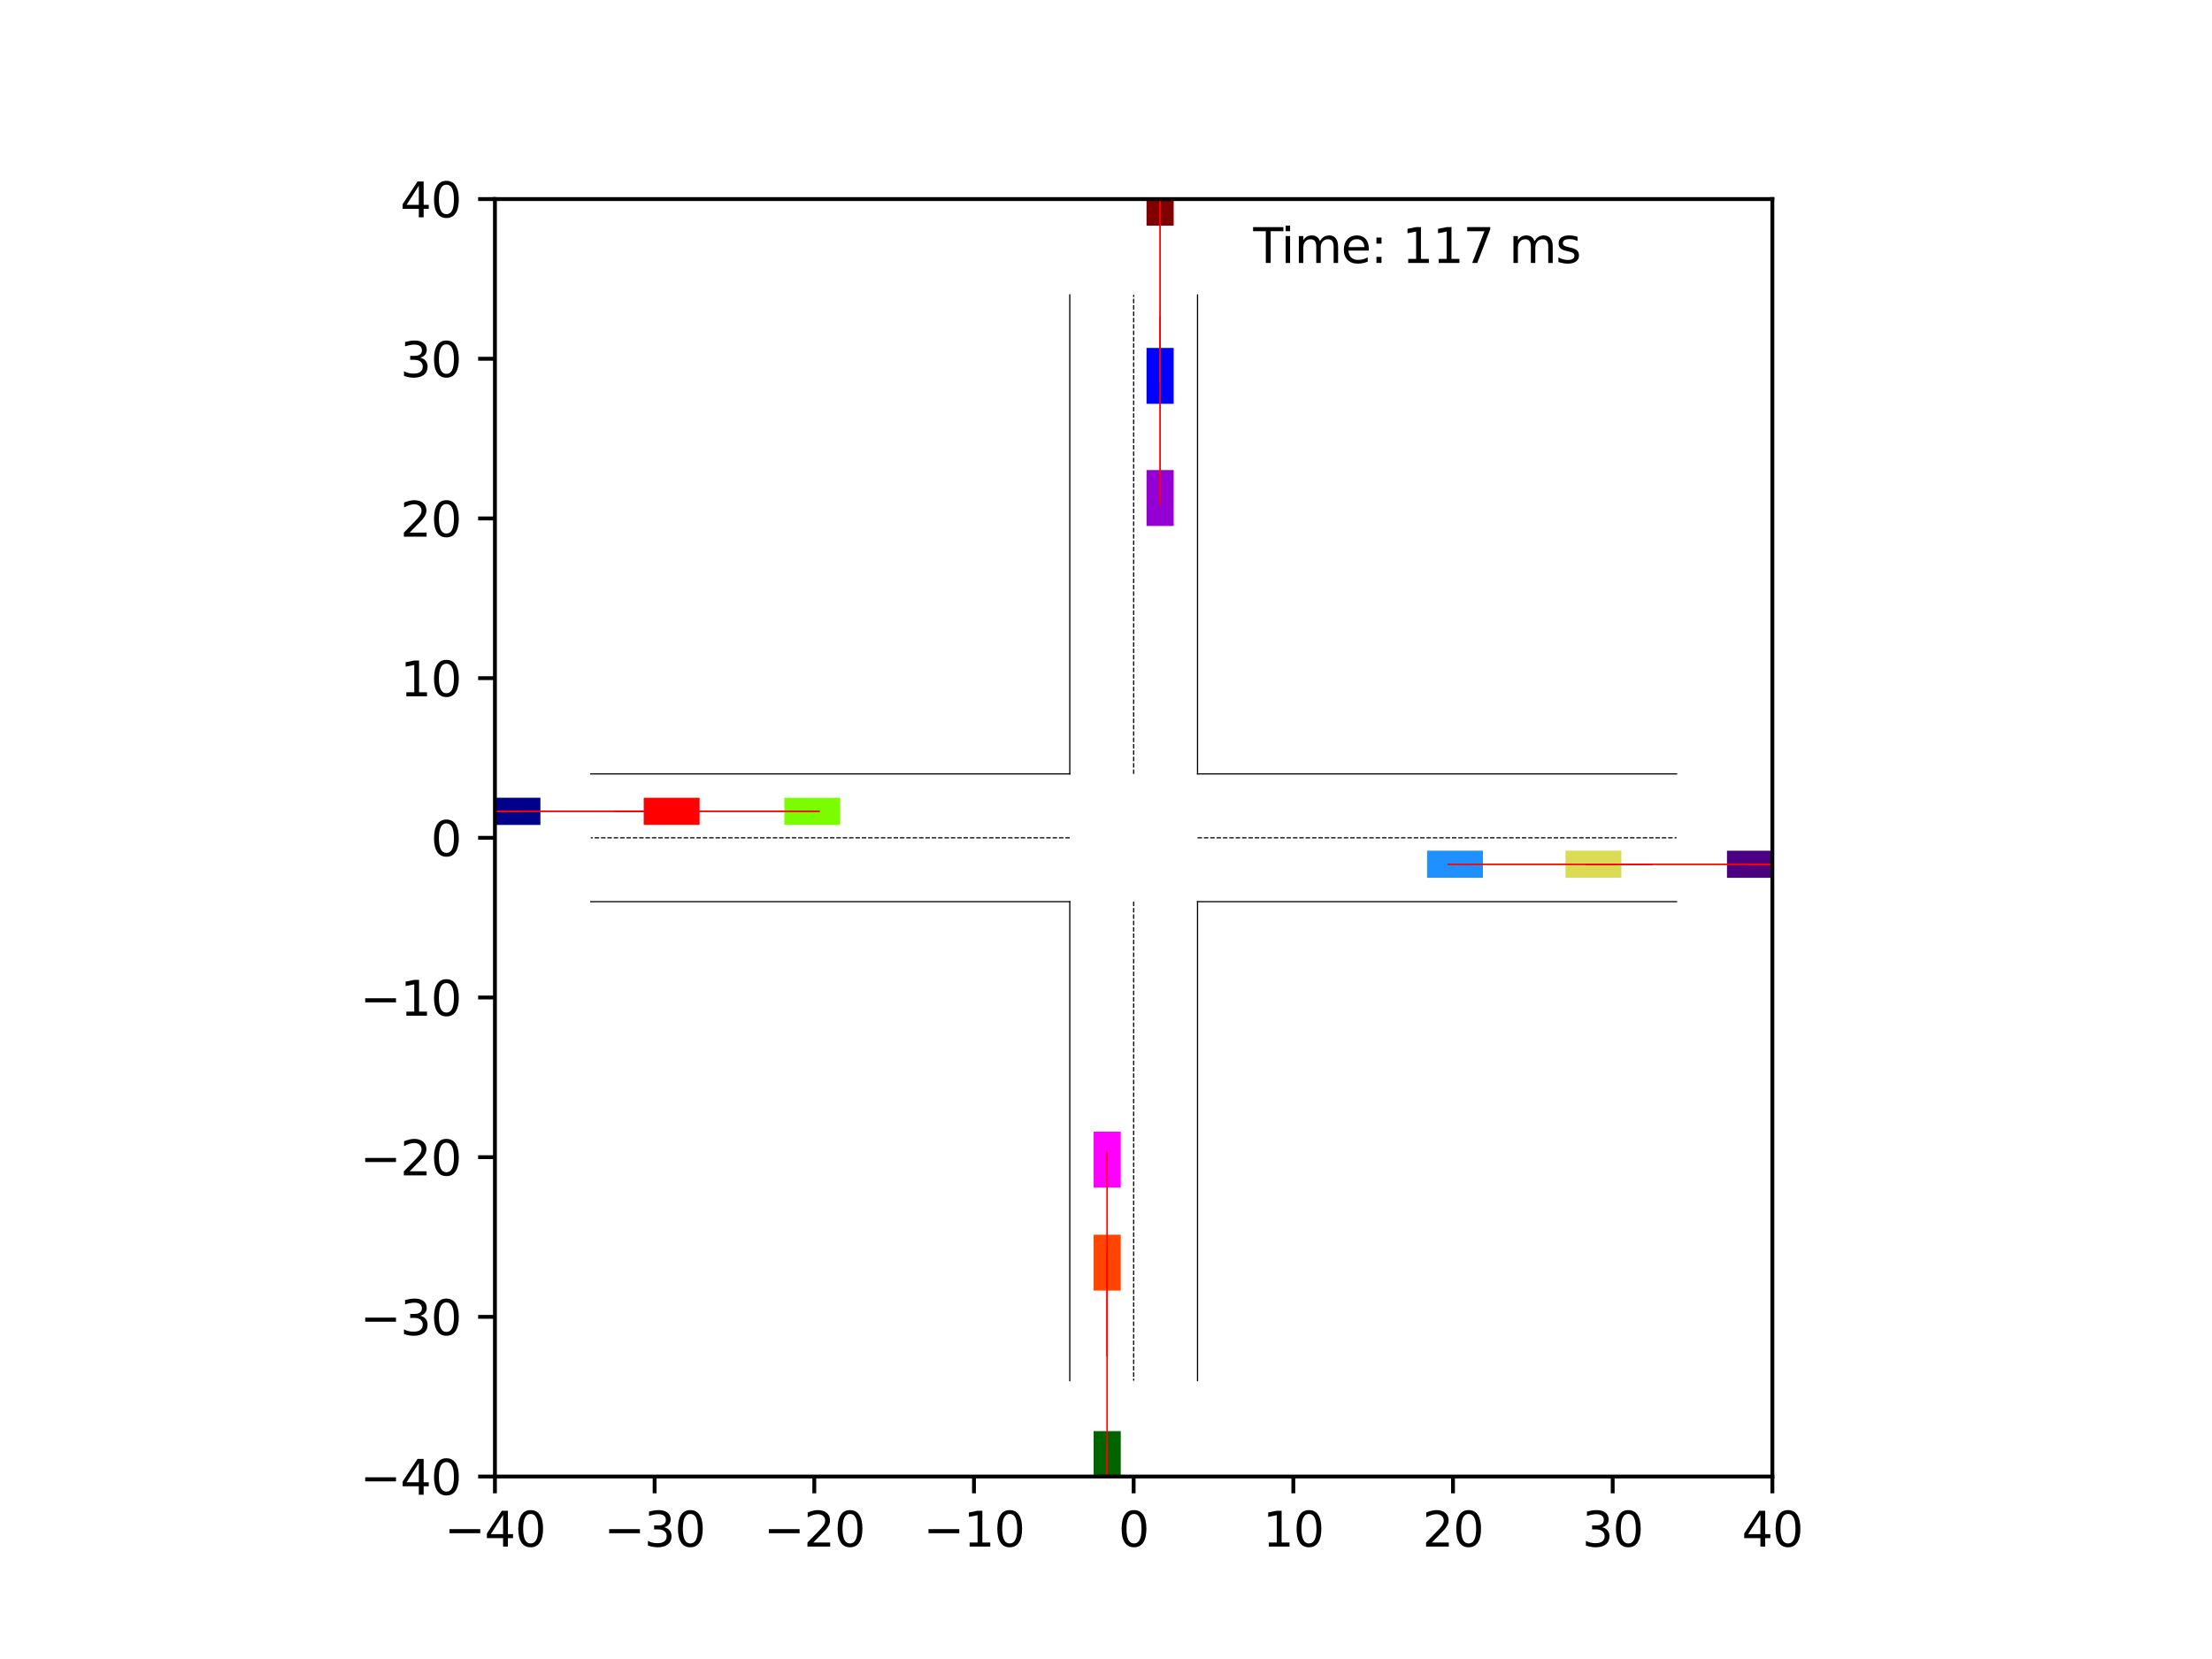 <?xml version="1.0" encoding="utf-8" standalone="no"?>
<!DOCTYPE svg PUBLIC "-//W3C//DTD SVG 1.1//EN"
  "http://www.w3.org/Graphics/SVG/1.1/DTD/svg11.dtd">
<svg xmlns:xlink="http://www.w3.org/1999/xlink" width="460.8pt" height="345.6pt" viewBox="0 0 460.8 345.6" xmlns="http://www.w3.org/2000/svg" version="1.1">
 <defs>
  <style type="text/css">*{stroke-linejoin: round; stroke-linecap: butt}</style>
 </defs>
 <g id="figure_1">
  <g id="patch_1">
   <path d="M 0 345.6 
L 460.8 345.6 
L 460.8 0 
L 0 0 
z
" style="fill: #ffffff"/>
  </g>
  <g id="axes_1">
   <g id="patch_2">
    <path d="M 103.104 307.584 
L 369.216 307.584 
L 369.216 41.472 
L 103.104 41.472 
z
" style="fill: #ffffff"/>
   </g>
   <g id="patch_3">
    <path d="M 112.576 166.189 
L 100.934 166.189 
L 100.934 171.844 
L 112.576 171.844 
z
" clip-path="url(#p85a573176a)" style="fill: #00008b"/>
   </g>
   <g id="patch_4">
    <path d="M 244.499 47.008 
L 244.499 35.365 
L 238.844 35.365 
L 238.844 47.008 
z
" clip-path="url(#p85a573176a)" style="fill: #800000"/>
   </g>
   <g id="patch_5">
    <path d="M 227.821 298.126 
L 227.821 309.769 
L 233.476 309.769 
L 233.476 298.126 
z
" clip-path="url(#p85a573176a)" style="fill: #006400"/>
   </g>
   <g id="patch_6">
    <path d="M 359.759 182.867 
L 371.401 182.867 
L 371.401 177.212 
L 359.759 177.212 
z
" clip-path="url(#p85a573176a)" style="fill: #4b0082"/>
   </g>
   <g id="patch_7">
    <path d="M 244.499 84.124 
L 244.499 72.481 
L 238.844 72.481 
L 238.844 84.124 
z
" clip-path="url(#p85a573176a)" style="fill: #0000ff"/>
   </g>
   <g id="patch_8">
    <path d="M 145.742 166.189 
L 134.1 166.189 
L 134.1 171.844 
L 145.742 171.844 
z
" clip-path="url(#p85a573176a)" style="fill: #ff0000"/>
   </g>
   <g id="patch_9">
    <path d="M 326.117 182.867 
L 337.759 182.867 
L 337.759 177.212 
L 326.117 177.212 
z
" clip-path="url(#p85a573176a)" style="fill: #dbdc56"/>
   </g>
   <g id="patch_10">
    <path d="M 244.499 109.567 
L 244.499 97.925 
L 238.844 97.925 
L 238.844 109.567 
z
" clip-path="url(#p85a573176a)" style="fill: #9400d3"/>
   </g>
   <g id="patch_11">
    <path d="M 297.284 182.867 
L 308.926 182.867 
L 308.926 177.212 
L 297.284 177.212 
z
" clip-path="url(#p85a573176a)" style="fill: #1e90ff"/>
   </g>
   <g id="patch_12">
    <path d="M 227.822 257.207 
L 227.821 268.849 
L 233.476 268.849 
L 233.477 257.207 
z
" clip-path="url(#p85a573176a)" style="fill: #ff4500"/>
   </g>
   <g id="patch_13">
    <path d="M 175.035 166.189 
L 163.392 166.189 
L 163.392 171.844 
L 175.035 171.844 
z
" clip-path="url(#p85a573176a)" style="fill: #7cfc00"/>
   </g>
   <g id="patch_14">
    <path d="M 227.82 235.749 
L 227.822 247.391 
L 233.477 247.39 
L 233.475 235.748 
z
" clip-path="url(#p85a573176a)" style="fill: #ff00ff"/>
   </g>
   <g id="matplotlib.axis_1">
    <g id="xtick_1">
     <g id="line2d_1">
      <defs>
       <path id="m44218bee0e" d="M 0 0 
L 0 3.5 
" style="stroke: #000000; stroke-width: 0.8"/>
      </defs>
      <g>
       <use xlink:href="#m44218bee0e" x="103.104" y="307.584" style="stroke: #000000; stroke-width: 0.8"/>
      </g>
     </g>
     <g id="text_1">
      <!-- −40 -->
      <g transform="translate(92.552 322.182) scale(0.1 -0.1)">
       <defs>
        <path id="DejaVuSans-2212" d="M 678 2272 
L 4684 2272 
L 4684 1741 
L 678 1741 
L 678 2272 
z
" transform="scale(0.016)"/>
        <path id="DejaVuSans-34" d="M 2419 4116 
L 825 1625 
L 2419 1625 
L 2419 4116 
z
M 2253 4666 
L 3047 4666 
L 3047 1625 
L 3713 1625 
L 3713 1100 
L 3047 1100 
L 3047 0 
L 2419 0 
L 2419 1100 
L 313 1100 
L 313 1709 
L 2253 4666 
z
" transform="scale(0.016)"/>
        <path id="DejaVuSans-30" d="M 2034 4250 
Q 1547 4250 1301 3770 
Q 1056 3291 1056 2328 
Q 1056 1369 1301 889 
Q 1547 409 2034 409 
Q 2525 409 2770 889 
Q 3016 1369 3016 2328 
Q 3016 3291 2770 3770 
Q 2525 4250 2034 4250 
z
M 2034 4750 
Q 2819 4750 3233 4129 
Q 3647 3509 3647 2328 
Q 3647 1150 3233 529 
Q 2819 -91 2034 -91 
Q 1250 -91 836 529 
Q 422 1150 422 2328 
Q 422 3509 836 4129 
Q 1250 4750 2034 4750 
z
" transform="scale(0.016)"/>
       </defs>
       <use xlink:href="#DejaVuSans-2212"/>
       <use xlink:href="#DejaVuSans-34" x="83.789"/>
       <use xlink:href="#DejaVuSans-30" x="147.412"/>
      </g>
     </g>
    </g>
    <g id="xtick_2">
     <g id="line2d_2">
      <g>
       <use xlink:href="#m44218bee0e" x="136.368" y="307.584" style="stroke: #000000; stroke-width: 0.8"/>
      </g>
     </g>
     <g id="text_2">
      <!-- −30 -->
      <g transform="translate(125.816 322.182) scale(0.1 -0.1)">
       <defs>
        <path id="DejaVuSans-33" d="M 2597 2516 
Q 3050 2419 3304 2112 
Q 3559 1806 3559 1356 
Q 3559 666 3084 287 
Q 2609 -91 1734 -91 
Q 1441 -91 1130 -33 
Q 819 25 488 141 
L 488 750 
Q 750 597 1062 519 
Q 1375 441 1716 441 
Q 2309 441 2620 675 
Q 2931 909 2931 1356 
Q 2931 1769 2642 2001 
Q 2353 2234 1838 2234 
L 1294 2234 
L 1294 2753 
L 1863 2753 
Q 2328 2753 2575 2939 
Q 2822 3125 2822 3475 
Q 2822 3834 2567 4026 
Q 2313 4219 1838 4219 
Q 1578 4219 1281 4162 
Q 984 4106 628 3988 
L 628 4550 
Q 988 4650 1302 4700 
Q 1616 4750 1894 4750 
Q 2613 4750 3031 4423 
Q 3450 4097 3450 3541 
Q 3450 3153 3228 2886 
Q 3006 2619 2597 2516 
z
" transform="scale(0.016)"/>
       </defs>
       <use xlink:href="#DejaVuSans-2212"/>
       <use xlink:href="#DejaVuSans-33" x="83.789"/>
       <use xlink:href="#DejaVuSans-30" x="147.412"/>
      </g>
     </g>
    </g>
    <g id="xtick_3">
     <g id="line2d_3">
      <g>
       <use xlink:href="#m44218bee0e" x="169.632" y="307.584" style="stroke: #000000; stroke-width: 0.8"/>
      </g>
     </g>
     <g id="text_3">
      <!-- −20 -->
      <g transform="translate(159.08 322.182) scale(0.1 -0.1)">
       <defs>
        <path id="DejaVuSans-32" d="M 1228 531 
L 3431 531 
L 3431 0 
L 469 0 
L 469 531 
Q 828 903 1448 1529 
Q 2069 2156 2228 2338 
Q 2531 2678 2651 2914 
Q 2772 3150 2772 3378 
Q 2772 3750 2511 3984 
Q 2250 4219 1831 4219 
Q 1534 4219 1204 4116 
Q 875 4013 500 3803 
L 500 4441 
Q 881 4594 1212 4672 
Q 1544 4750 1819 4750 
Q 2544 4750 2975 4387 
Q 3406 4025 3406 3419 
Q 3406 3131 3298 2873 
Q 3191 2616 2906 2266 
Q 2828 2175 2409 1742 
Q 1991 1309 1228 531 
z
" transform="scale(0.016)"/>
       </defs>
       <use xlink:href="#DejaVuSans-2212"/>
       <use xlink:href="#DejaVuSans-32" x="83.789"/>
       <use xlink:href="#DejaVuSans-30" x="147.412"/>
      </g>
     </g>
    </g>
    <g id="xtick_4">
     <g id="line2d_4">
      <g>
       <use xlink:href="#m44218bee0e" x="202.896" y="307.584" style="stroke: #000000; stroke-width: 0.8"/>
      </g>
     </g>
     <g id="text_4">
      <!-- −10 -->
      <g transform="translate(192.344 322.182) scale(0.1 -0.1)">
       <defs>
        <path id="DejaVuSans-31" d="M 794 531 
L 1825 531 
L 1825 4091 
L 703 3866 
L 703 4441 
L 1819 4666 
L 2450 4666 
L 2450 531 
L 3481 531 
L 3481 0 
L 794 0 
L 794 531 
z
" transform="scale(0.016)"/>
       </defs>
       <use xlink:href="#DejaVuSans-2212"/>
       <use xlink:href="#DejaVuSans-31" x="83.789"/>
       <use xlink:href="#DejaVuSans-30" x="147.412"/>
      </g>
     </g>
    </g>
    <g id="xtick_5">
     <g id="line2d_5">
      <g>
       <use xlink:href="#m44218bee0e" x="236.16" y="307.584" style="stroke: #000000; stroke-width: 0.8"/>
      </g>
     </g>
     <g id="text_5">
      <!-- 0 -->
      <g transform="translate(232.979 322.182) scale(0.1 -0.1)">
       <use xlink:href="#DejaVuSans-30"/>
      </g>
     </g>
    </g>
    <g id="xtick_6">
     <g id="line2d_6">
      <g>
       <use xlink:href="#m44218bee0e" x="269.424" y="307.584" style="stroke: #000000; stroke-width: 0.8"/>
      </g>
     </g>
     <g id="text_6">
      <!-- 10 -->
      <g transform="translate(263.062 322.182) scale(0.1 -0.1)">
       <use xlink:href="#DejaVuSans-31"/>
       <use xlink:href="#DejaVuSans-30" x="63.623"/>
      </g>
     </g>
    </g>
    <g id="xtick_7">
     <g id="line2d_7">
      <g>
       <use xlink:href="#m44218bee0e" x="302.688" y="307.584" style="stroke: #000000; stroke-width: 0.8"/>
      </g>
     </g>
     <g id="text_7">
      <!-- 20 -->
      <g transform="translate(296.325 322.182) scale(0.1 -0.1)">
       <use xlink:href="#DejaVuSans-32"/>
       <use xlink:href="#DejaVuSans-30" x="63.623"/>
      </g>
     </g>
    </g>
    <g id="xtick_8">
     <g id="line2d_8">
      <g>
       <use xlink:href="#m44218bee0e" x="335.952" y="307.584" style="stroke: #000000; stroke-width: 0.8"/>
      </g>
     </g>
     <g id="text_8">
      <!-- 30 -->
      <g transform="translate(329.589 322.182) scale(0.1 -0.1)">
       <use xlink:href="#DejaVuSans-33"/>
       <use xlink:href="#DejaVuSans-30" x="63.623"/>
      </g>
     </g>
    </g>
    <g id="xtick_9">
     <g id="line2d_9">
      <g>
       <use xlink:href="#m44218bee0e" x="369.216" y="307.584" style="stroke: #000000; stroke-width: 0.8"/>
      </g>
     </g>
     <g id="text_9">
      <!-- 40 -->
      <g transform="translate(362.853 322.182) scale(0.1 -0.1)">
       <use xlink:href="#DejaVuSans-34"/>
       <use xlink:href="#DejaVuSans-30" x="63.623"/>
      </g>
     </g>
    </g>
   </g>
   <g id="matplotlib.axis_2">
    <g id="ytick_1">
     <g id="line2d_10">
      <defs>
       <path id="me197bc40cf" d="M 0 0 
L -3.5 0 
" style="stroke: #000000; stroke-width: 0.8"/>
      </defs>
      <g>
       <use xlink:href="#me197bc40cf" x="103.104" y="307.584" style="stroke: #000000; stroke-width: 0.8"/>
      </g>
     </g>
     <g id="text_10">
      <!-- −40 -->
      <g transform="translate(74.999 311.383) scale(0.1 -0.1)">
       <use xlink:href="#DejaVuSans-2212"/>
       <use xlink:href="#DejaVuSans-34" x="83.789"/>
       <use xlink:href="#DejaVuSans-30" x="147.412"/>
      </g>
     </g>
    </g>
    <g id="ytick_2">
     <g id="line2d_11">
      <g>
       <use xlink:href="#me197bc40cf" x="103.104" y="274.32" style="stroke: #000000; stroke-width: 0.8"/>
      </g>
     </g>
     <g id="text_11">
      <!-- −30 -->
      <g transform="translate(74.999 278.119) scale(0.1 -0.1)">
       <use xlink:href="#DejaVuSans-2212"/>
       <use xlink:href="#DejaVuSans-33" x="83.789"/>
       <use xlink:href="#DejaVuSans-30" x="147.412"/>
      </g>
     </g>
    </g>
    <g id="ytick_3">
     <g id="line2d_12">
      <g>
       <use xlink:href="#me197bc40cf" x="103.104" y="241.056" style="stroke: #000000; stroke-width: 0.8"/>
      </g>
     </g>
     <g id="text_12">
      <!-- −20 -->
      <g transform="translate(74.999 244.855) scale(0.1 -0.1)">
       <use xlink:href="#DejaVuSans-2212"/>
       <use xlink:href="#DejaVuSans-32" x="83.789"/>
       <use xlink:href="#DejaVuSans-30" x="147.412"/>
      </g>
     </g>
    </g>
    <g id="ytick_4">
     <g id="line2d_13">
      <g>
       <use xlink:href="#me197bc40cf" x="103.104" y="207.792" style="stroke: #000000; stroke-width: 0.8"/>
      </g>
     </g>
     <g id="text_13">
      <!-- −10 -->
      <g transform="translate(74.999 211.591) scale(0.1 -0.1)">
       <use xlink:href="#DejaVuSans-2212"/>
       <use xlink:href="#DejaVuSans-31" x="83.789"/>
       <use xlink:href="#DejaVuSans-30" x="147.412"/>
      </g>
     </g>
    </g>
    <g id="ytick_5">
     <g id="line2d_14">
      <g>
       <use xlink:href="#me197bc40cf" x="103.104" y="174.528" style="stroke: #000000; stroke-width: 0.8"/>
      </g>
     </g>
     <g id="text_14">
      <!-- 0 -->
      <g transform="translate(89.742 178.327) scale(0.1 -0.1)">
       <use xlink:href="#DejaVuSans-30"/>
      </g>
     </g>
    </g>
    <g id="ytick_6">
     <g id="line2d_15">
      <g>
       <use xlink:href="#me197bc40cf" x="103.104" y="141.264" style="stroke: #000000; stroke-width: 0.8"/>
      </g>
     </g>
     <g id="text_15">
      <!-- 10 -->
      <g transform="translate(83.379 145.063) scale(0.1 -0.1)">
       <use xlink:href="#DejaVuSans-31"/>
       <use xlink:href="#DejaVuSans-30" x="63.623"/>
      </g>
     </g>
    </g>
    <g id="ytick_7">
     <g id="line2d_16">
      <g>
       <use xlink:href="#me197bc40cf" x="103.104" y="108" style="stroke: #000000; stroke-width: 0.8"/>
      </g>
     </g>
     <g id="text_16">
      <!-- 20 -->
      <g transform="translate(83.379 111.799) scale(0.1 -0.1)">
       <use xlink:href="#DejaVuSans-32"/>
       <use xlink:href="#DejaVuSans-30" x="63.623"/>
      </g>
     </g>
    </g>
    <g id="ytick_8">
     <g id="line2d_17">
      <g>
       <use xlink:href="#me197bc40cf" x="103.104" y="74.736" style="stroke: #000000; stroke-width: 0.8"/>
      </g>
     </g>
     <g id="text_17">
      <!-- 30 -->
      <g transform="translate(83.379 78.535) scale(0.1 -0.1)">
       <use xlink:href="#DejaVuSans-33"/>
       <use xlink:href="#DejaVuSans-30" x="63.623"/>
      </g>
     </g>
    </g>
    <g id="ytick_9">
     <g id="line2d_18">
      <g>
       <use xlink:href="#me197bc40cf" x="103.104" y="41.472" style="stroke: #000000; stroke-width: 0.8"/>
      </g>
     </g>
     <g id="text_18">
      <!-- 40 -->
      <g transform="translate(83.379 45.271) scale(0.1 -0.1)">
       <use xlink:href="#DejaVuSans-34"/>
       <use xlink:href="#DejaVuSans-30" x="63.623"/>
      </g>
     </g>
    </g>
   </g>
   <g id="line2d_19">
    <path d="M 249.466 287.626 
L 249.466 187.834 
" clip-path="url(#p85a573176a)" style="fill: none; stroke: #000000; stroke-width: 0.25; stroke-linecap: square"/>
   </g>
   <g id="line2d_20">
    <path d="M 249.466 187.834 
L 349.258 187.834 
" clip-path="url(#p85a573176a)" style="fill: none; stroke: #000000; stroke-width: 0.25; stroke-linecap: square"/>
   </g>
   <g id="line2d_21">
    <path d="M 349.258 161.222 
L 249.466 161.222 
" clip-path="url(#p85a573176a)" style="fill: none; stroke: #000000; stroke-width: 0.25; stroke-linecap: square"/>
   </g>
   <g id="line2d_22">
    <path d="M 249.466 161.222 
L 249.466 61.43 
" clip-path="url(#p85a573176a)" style="fill: none; stroke: #000000; stroke-width: 0.25; stroke-linecap: square"/>
   </g>
   <g id="line2d_23">
    <path d="M 222.854 61.43 
L 222.854 161.222 
" clip-path="url(#p85a573176a)" style="fill: none; stroke: #000000; stroke-width: 0.25; stroke-linecap: square"/>
   </g>
   <g id="line2d_24">
    <path d="M 222.854 161.222 
L 123.062 161.222 
" clip-path="url(#p85a573176a)" style="fill: none; stroke: #000000; stroke-width: 0.25; stroke-linecap: square"/>
   </g>
   <g id="line2d_25">
    <path d="M 123.062 187.834 
L 222.854 187.834 
" clip-path="url(#p85a573176a)" style="fill: none; stroke: #000000; stroke-width: 0.25; stroke-linecap: square"/>
   </g>
   <g id="line2d_26">
    <path d="M 222.854 187.834 
L 222.854 287.626 
" clip-path="url(#p85a573176a)" style="fill: none; stroke: #000000; stroke-width: 0.25; stroke-linecap: square"/>
   </g>
   <g id="line2d_27">
    <path d="M 249.466 174.528 
L 349.258 174.528 
" clip-path="url(#p85a573176a)" style="fill: none; stroke-dasharray: 0.925,0.4; stroke-dashoffset: 0; stroke: #000000; stroke-width: 0.25"/>
   </g>
   <g id="line2d_28">
    <path d="M 236.16 161.222 
L 236.16 61.43 
" clip-path="url(#p85a573176a)" style="fill: none; stroke-dasharray: 0.925,0.4; stroke-dashoffset: 0; stroke: #000000; stroke-width: 0.25"/>
   </g>
   <g id="line2d_29">
    <path d="M 222.854 174.528 
L 123.062 174.528 
" clip-path="url(#p85a573176a)" style="fill: none; stroke-dasharray: 0.925,0.4; stroke-dashoffset: 0; stroke: #000000; stroke-width: 0.25"/>
   </g>
   <g id="line2d_30">
    <path d="M 236.16 187.834 
L 236.16 287.626 
" clip-path="url(#p85a573176a)" style="fill: none; stroke-dasharray: 0.925,0.4; stroke-dashoffset: 0; stroke: #000000; stroke-width: 0.25"/>
   </g>
   <g id="line2d_31">
    <path d="M 108.283 169.017 
L 106.755 169.017 
L 105.227 169.017 
L 103.7 169.017 
L 102.172 169.017 
L 100.645 169.017 
L 99.117 169.017 
L 97.59 169.017 
L 96.062 169.017 
L 94.534 169.017 
L 93.007 169.017 
L 91.479 169.017 
L 89.952 169.017 
L 88.424 169.017 
L 86.897 169.017 
L 85.369 169.017 
L 83.841 169.017 
L 82.314 169.017 
L 80.786 169.017 
L 79.259 169.017 
L 77.731 169.017 
L 76.204 169.017 
L 74.676 169.017 
L 73.148 169.017 
L 71.621 169.017 
L 70.093 169.017 
L 68.566 169.017 
L 67.038 169.017 
L 65.511 169.017 
L 63.983 169.017 
L 62.455 169.017 
" clip-path="url(#p85a573176a)" style="fill: none; stroke: #ff0000; stroke-opacity: 0.25; stroke-width: 0.25; stroke-linecap: square"/>
   </g>
   <g id="line2d_32">
    <path d="M 108.283 169.017 
L 106.755 169.017 
L 105.227 169.017 
L 103.7 169.017 
L 102.172 169.017 
L 100.645 169.017 
L 99.117 169.017 
L 97.59 169.017 
L 96.062 169.017 
L 94.534 169.017 
L 93.007 169.017 
L 91.479 169.017 
L 89.952 169.017 
L 88.424 169.017 
L 86.897 169.017 
L 85.369 169.017 
L 83.841 169.017 
L 82.314 169.017 
L 80.786 169.017 
L 79.259 169.017 
L 77.731 169.017 
L 76.204 169.017 
L 74.676 169.017 
L 73.148 169.017 
L 71.621 169.017 
L 70.093 169.017 
L 68.566 169.017 
L 67.038 169.017 
L 65.511 169.017 
L 63.983 169.017 
L 62.455 169.017 
" clip-path="url(#p85a573176a)" style="fill: none; stroke: #ff0000; stroke-opacity: 0.5; stroke-width: 0.25; stroke-linecap: square"/>
   </g>
   <g id="line2d_33">
    <path d="M 108.283 169.017 
L 106.755 169.017 
L 105.227 169.017 
L 103.7 169.017 
L 102.172 169.017 
L 100.645 169.017 
L 99.117 169.017 
L 97.59 169.017 
L 96.062 169.017 
L 94.534 169.017 
L 93.007 169.017 
L 91.479 169.017 
L 89.952 169.017 
L 88.424 169.017 
L 86.897 169.017 
L 85.369 169.017 
L 83.841 169.017 
L 82.314 169.017 
L 80.786 169.017 
L 79.259 169.017 
L 77.731 169.017 
L 76.204 169.017 
L 74.676 169.017 
L 73.148 169.017 
L 71.621 169.017 
L 70.093 169.017 
L 68.566 169.017 
L 67.038 169.017 
L 65.511 169.017 
L 63.983 169.017 
L 62.455 169.017 
" clip-path="url(#p85a573176a)" style="fill: none; stroke: #ff0000; stroke-opacity: 0.75; stroke-width: 0.25; stroke-linecap: square"/>
   </g>
   <g id="line2d_34">
    <path d="M 108.283 169.017 
L 106.755 169.017 
L 105.227 169.017 
L 103.7 169.017 
L 102.172 169.017 
L 100.645 169.017 
L 99.117 169.017 
L 97.59 169.017 
L 96.062 169.017 
L 94.534 169.017 
L 93.007 169.017 
L 91.479 169.017 
L 89.952 169.017 
L 88.424 169.017 
L 86.897 169.017 
L 85.369 169.017 
L 83.841 169.017 
L 82.314 169.017 
L 80.786 169.017 
L 79.259 169.017 
L 77.731 169.017 
L 76.204 169.017 
L 74.676 169.017 
L 73.148 169.017 
L 71.621 169.017 
L 70.093 169.017 
L 68.566 169.017 
L 67.038 169.017 
L 65.511 169.017 
L 63.983 169.017 
L 62.455 169.017 
" clip-path="url(#p85a573176a)" style="fill: none; stroke: #ff0000; stroke-width: 0.25; stroke-linecap: square"/>
   </g>
   <g id="line2d_35">
    <path d="M 241.671 42.599 
L 241.671 41.187 
L 241.671 39.775 
L 241.671 38.362 
L 241.671 36.95 
L 241.671 35.538 
L 241.671 34.126 
L 241.671 32.714 
L 241.671 31.302 
L 241.671 29.89 
L 241.671 28.478 
L 241.671 27.065 
L 241.671 25.653 
L 241.671 24.241 
L 241.671 22.829 
L 241.671 21.417 
L 241.671 20.004 
L 241.671 18.592 
L 241.671 17.18 
L 241.671 15.768 
L 241.671 14.356 
L 241.671 12.944 
L 241.671 11.531 
L 241.671 10.119 
L 241.671 8.707 
L 241.671 7.295 
L 241.671 5.883 
L 241.671 4.47 
L 241.671 3.058 
L 241.671 1.646 
L 241.671 0.234 
" clip-path="url(#p85a573176a)" style="fill: none; stroke: #ff0000; stroke-opacity: 0.25; stroke-width: 0.25; stroke-linecap: square"/>
   </g>
   <g id="line2d_36">
    <path d="M 241.671 42.599 
L 241.671 41.187 
L 241.671 39.775 
L 241.671 38.362 
L 241.671 36.95 
L 241.671 35.538 
L 241.671 34.126 
L 241.671 32.714 
L 241.671 31.302 
L 241.671 29.89 
L 241.671 28.478 
L 241.671 27.065 
L 241.671 25.653 
L 241.671 24.241 
L 241.671 22.829 
L 241.671 21.417 
L 241.671 20.004 
L 241.671 18.592 
L 241.671 17.18 
L 241.671 15.768 
L 241.671 14.356 
L 241.671 12.944 
L 241.671 11.531 
L 241.671 10.119 
L 241.671 8.707 
L 241.671 7.295 
L 241.671 5.883 
L 241.671 4.47 
L 241.671 3.058 
L 241.671 1.646 
L 241.671 0.234 
" clip-path="url(#p85a573176a)" style="fill: none; stroke: #ff0000; stroke-opacity: 0.5; stroke-width: 0.25; stroke-linecap: square"/>
   </g>
   <g id="line2d_37">
    <path d="M 241.671 42.599 
L 241.671 41.187 
L 241.671 39.775 
L 241.671 38.362 
L 241.671 36.95 
L 241.671 35.538 
L 241.671 34.126 
L 241.671 32.714 
L 241.671 31.302 
L 241.671 29.89 
L 241.671 28.478 
L 241.671 27.065 
L 241.671 25.653 
L 241.671 24.241 
L 241.671 22.829 
L 241.671 21.417 
L 241.671 20.004 
L 241.671 18.592 
L 241.671 17.18 
L 241.671 15.768 
L 241.671 14.356 
L 241.671 12.944 
L 241.671 11.531 
L 241.671 10.119 
L 241.671 8.707 
L 241.671 7.295 
L 241.671 5.883 
L 241.671 4.47 
L 241.671 3.058 
L 241.671 1.646 
L 241.671 0.234 
" clip-path="url(#p85a573176a)" style="fill: none; stroke: #ff0000; stroke-opacity: 0.75; stroke-width: 0.25; stroke-linecap: square"/>
   </g>
   <g id="line2d_38">
    <path d="M 241.671 42.599 
L 241.671 41.187 
L 241.671 39.775 
L 241.671 38.362 
L 241.671 36.95 
L 241.671 35.538 
L 241.671 34.126 
L 241.671 32.714 
L 241.671 31.302 
L 241.671 29.89 
L 241.671 28.478 
L 241.671 27.065 
L 241.671 25.653 
L 241.671 24.241 
L 241.671 22.829 
L 241.671 21.417 
L 241.671 20.004 
L 241.671 18.592 
L 241.671 17.18 
L 241.671 15.768 
L 241.671 14.356 
L 241.671 12.944 
L 241.671 11.531 
L 241.671 10.119 
L 241.671 8.707 
L 241.671 7.295 
L 241.671 5.883 
L 241.671 4.47 
L 241.671 3.058 
L 241.671 1.646 
L 241.671 0.234 
" clip-path="url(#p85a573176a)" style="fill: none; stroke: #ff0000; stroke-width: 0.25; stroke-linecap: square"/>
   </g>
   <g id="line2d_39">
    <path d="M 230.649 302.44 
L 230.649 303.948 
L 230.649 305.456 
L 230.649 306.964 
L 230.649 308.471 
L 230.649 309.979 
L 230.649 311.487 
L 230.649 312.995 
L 230.649 314.503 
L 230.649 316.011 
L 230.649 317.519 
L 230.649 319.027 
L 230.649 320.535 
L 230.649 322.043 
L 230.649 323.551 
L 230.649 325.059 
L 230.649 326.567 
L 230.649 328.075 
L 230.649 329.583 
L 230.649 331.091 
L 230.649 332.599 
L 230.649 334.107 
L 230.649 335.614 
L 230.649 337.122 
L 230.649 338.63 
L 230.649 340.138 
L 230.649 341.646 
L 230.649 343.154 
L 230.649 344.662 
L 230.649 346.17 
L 230.649 346.6 
" clip-path="url(#p85a573176a)" style="fill: none; stroke: #ff0000; stroke-opacity: 0.25; stroke-width: 0.25; stroke-linecap: square"/>
   </g>
   <g id="line2d_40">
    <path d="M 230.649 302.44 
L 230.649 303.948 
L 230.649 305.456 
L 230.649 306.964 
L 230.649 308.471 
L 230.649 309.979 
L 230.649 311.487 
L 230.649 312.995 
L 230.649 314.503 
L 230.649 316.011 
L 230.649 317.519 
L 230.649 319.027 
L 230.649 320.535 
L 230.649 322.043 
L 230.649 323.551 
L 230.649 325.059 
L 230.649 326.567 
L 230.649 328.075 
L 230.649 329.583 
L 230.649 331.091 
L 230.649 332.599 
L 230.649 334.107 
L 230.649 335.614 
L 230.649 337.122 
L 230.649 338.63 
L 230.649 340.138 
L 230.649 341.646 
L 230.649 343.154 
L 230.649 344.662 
L 230.649 346.17 
L 230.649 346.6 
" clip-path="url(#p85a573176a)" style="fill: none; stroke: #ff0000; stroke-opacity: 0.5; stroke-width: 0.25; stroke-linecap: square"/>
   </g>
   <g id="line2d_41">
    <path d="M 230.649 302.44 
L 230.649 303.948 
L 230.649 305.456 
L 230.649 306.964 
L 230.649 308.471 
L 230.649 309.979 
L 230.649 311.487 
L 230.649 312.995 
L 230.649 314.503 
L 230.649 316.011 
L 230.649 317.519 
L 230.649 319.027 
L 230.649 320.535 
L 230.649 322.043 
L 230.649 323.551 
L 230.649 325.059 
L 230.649 326.567 
L 230.649 328.075 
L 230.649 329.583 
L 230.649 331.091 
L 230.649 332.599 
L 230.649 334.107 
L 230.649 335.614 
L 230.649 337.122 
L 230.649 338.63 
L 230.649 340.138 
L 230.649 341.646 
L 230.649 343.154 
L 230.649 344.662 
L 230.649 346.17 
L 230.649 346.6 
" clip-path="url(#p85a573176a)" style="fill: none; stroke: #ff0000; stroke-opacity: 0.75; stroke-width: 0.25; stroke-linecap: square"/>
   </g>
   <g id="line2d_42">
    <path d="M 230.649 302.44 
L 230.649 303.948 
L 230.649 305.456 
L 230.649 306.964 
L 230.649 308.471 
L 230.649 309.979 
L 230.649 311.487 
L 230.649 312.995 
L 230.649 314.503 
L 230.649 316.011 
L 230.649 317.519 
L 230.649 319.027 
L 230.649 320.535 
L 230.649 322.043 
L 230.649 323.551 
L 230.649 325.059 
L 230.649 326.567 
L 230.649 328.075 
L 230.649 329.583 
L 230.649 331.091 
L 230.649 332.599 
L 230.649 334.107 
L 230.649 335.614 
L 230.649 337.122 
L 230.649 338.63 
L 230.649 340.138 
L 230.649 341.646 
L 230.649 343.154 
L 230.649 344.662 
L 230.649 346.17 
L 230.649 346.6 
" clip-path="url(#p85a573176a)" style="fill: none; stroke: #ff0000; stroke-width: 0.25; stroke-linecap: square"/>
   </g>
   <g id="line2d_43">
    <path d="M 364.072 180.039 
L 365.58 180.039 
L 367.088 180.039 
L 368.596 180.039 
L 370.104 180.039 
L 371.612 180.039 
L 373.12 180.039 
L 374.627 180.039 
L 376.135 180.039 
L 377.643 180.039 
L 379.151 180.039 
L 380.659 180.039 
L 382.167 180.039 
L 383.675 180.039 
L 385.183 180.039 
L 386.691 180.039 
L 388.199 180.039 
L 389.707 180.039 
L 391.215 180.039 
L 392.723 180.039 
L 394.231 180.039 
L 395.739 180.039 
L 397.247 180.039 
L 398.754 180.039 
L 400.262 180.039 
L 401.77 180.039 
L 403.278 180.039 
L 404.786 180.039 
L 406.294 180.039 
L 407.802 180.039 
L 409.31 180.039 
" clip-path="url(#p85a573176a)" style="fill: none; stroke: #ff0000; stroke-opacity: 0.25; stroke-width: 0.25; stroke-linecap: square"/>
   </g>
   <g id="line2d_44">
    <path d="M 364.072 180.039 
L 365.58 180.039 
L 367.088 180.039 
L 368.596 180.039 
L 370.104 180.039 
L 371.612 180.039 
L 373.12 180.039 
L 374.627 180.039 
L 376.135 180.039 
L 377.643 180.039 
L 379.151 180.039 
L 380.659 180.039 
L 382.167 180.039 
L 383.675 180.039 
L 385.183 180.039 
L 386.691 180.039 
L 388.199 180.039 
L 389.707 180.039 
L 391.215 180.039 
L 392.723 180.039 
L 394.231 180.039 
L 395.739 180.039 
L 397.247 180.039 
L 398.754 180.039 
L 400.262 180.039 
L 401.77 180.039 
L 403.278 180.039 
L 404.786 180.039 
L 406.294 180.039 
L 407.802 180.039 
L 409.31 180.039 
" clip-path="url(#p85a573176a)" style="fill: none; stroke: #ff0000; stroke-opacity: 0.5; stroke-width: 0.25; stroke-linecap: square"/>
   </g>
   <g id="line2d_45">
    <path d="M 364.072 180.039 
L 365.58 180.039 
L 367.088 180.039 
L 368.596 180.039 
L 370.104 180.039 
L 371.612 180.039 
L 373.12 180.039 
L 374.627 180.039 
L 376.135 180.039 
L 377.643 180.039 
L 379.151 180.039 
L 380.659 180.039 
L 382.167 180.039 
L 383.675 180.039 
L 385.183 180.039 
L 386.691 180.039 
L 388.199 180.039 
L 389.707 180.039 
L 391.215 180.039 
L 392.723 180.039 
L 394.231 180.039 
L 395.739 180.039 
L 397.247 180.039 
L 398.754 180.039 
L 400.262 180.039 
L 401.77 180.039 
L 403.278 180.039 
L 404.786 180.039 
L 406.294 180.039 
L 407.802 180.039 
L 409.31 180.039 
" clip-path="url(#p85a573176a)" style="fill: none; stroke: #ff0000; stroke-opacity: 0.75; stroke-width: 0.25; stroke-linecap: square"/>
   </g>
   <g id="line2d_46">
    <path d="M 364.072 180.039 
L 365.58 180.039 
L 367.088 180.039 
L 368.596 180.039 
L 370.104 180.039 
L 371.612 180.039 
L 373.12 180.039 
L 374.627 180.039 
L 376.135 180.039 
L 377.643 180.039 
L 379.151 180.039 
L 380.659 180.039 
L 382.167 180.039 
L 383.675 180.039 
L 385.183 180.039 
L 386.691 180.039 
L 388.199 180.039 
L 389.707 180.039 
L 391.215 180.039 
L 392.723 180.039 
L 394.231 180.039 
L 395.739 180.039 
L 397.247 180.039 
L 398.754 180.039 
L 400.262 180.039 
L 401.77 180.039 
L 403.278 180.039 
L 404.786 180.039 
L 406.294 180.039 
L 407.802 180.039 
L 409.31 180.039 
" clip-path="url(#p85a573176a)" style="fill: none; stroke: #ff0000; stroke-width: 0.25; stroke-linecap: square"/>
   </g>
   <g id="line2d_47">
    <path d="M 241.671 79.814 
L 241.671 78.302 
L 241.671 76.791 
L 241.671 75.28 
L 241.671 73.77 
L 241.671 72.259 
L 241.671 70.749 
L 241.671 69.24 
L 241.671 67.73 
L 241.671 66.221 
L 241.671 64.712 
L 241.671 63.203 
L 241.671 61.694 
L 241.671 60.185 
L 241.671 58.677 
L 241.671 57.169 
L 241.671 55.661 
L 241.671 54.152 
L 241.671 52.644 
L 241.671 51.136 
L 241.671 49.629 
L 241.671 48.121 
L 241.671 46.613 
L 241.671 45.105 
L 241.671 43.598 
L 241.671 42.09 
L 241.671 40.582 
L 241.671 39.075 
L 241.671 37.567 
L 241.671 36.059 
L 241.671 34.552 
" clip-path="url(#p85a573176a)" style="fill: none; stroke: #ff0000; stroke-opacity: 0.25; stroke-width: 0.25; stroke-linecap: square"/>
   </g>
   <g id="line2d_48">
    <path d="M 241.671 79.814 
L 241.671 78.302 
L 241.671 76.791 
L 241.671 75.28 
L 241.671 73.77 
L 241.671 72.259 
L 241.671 70.749 
L 241.671 69.24 
L 241.671 67.73 
L 241.671 66.221 
L 241.671 64.712 
L 241.671 63.203 
L 241.671 61.694 
L 241.671 60.185 
L 241.671 58.677 
L 241.671 57.169 
L 241.671 55.661 
L 241.671 54.152 
L 241.671 52.644 
L 241.671 51.137 
L 241.671 49.629 
L 241.671 48.121 
L 241.671 46.613 
L 241.671 45.105 
L 241.671 43.598 
L 241.671 42.09 
L 241.671 40.582 
L 241.671 39.075 
L 241.671 37.567 
L 241.671 36.06 
L 241.671 34.552 
" clip-path="url(#p85a573176a)" style="fill: none; stroke: #ff0000; stroke-opacity: 0.5; stroke-width: 0.25; stroke-linecap: square"/>
   </g>
   <g id="line2d_49">
    <path d="M 241.671 79.814 
L 241.671 78.302 
L 241.671 76.791 
L 241.671 75.28 
L 241.671 73.77 
L 241.671 72.259 
L 241.671 70.749 
L 241.671 69.24 
L 241.671 67.73 
L 241.671 66.221 
L 241.671 64.712 
L 241.671 63.203 
L 241.671 61.694 
L 241.671 60.185 
L 241.671 58.677 
L 241.671 57.169 
L 241.671 55.661 
L 241.671 54.152 
L 241.671 52.644 
L 241.671 51.137 
L 241.671 49.629 
L 241.671 48.121 
L 241.671 46.613 
L 241.671 45.105 
L 241.671 43.598 
L 241.671 42.09 
L 241.671 40.582 
L 241.671 39.075 
L 241.671 37.567 
L 241.671 36.059 
L 241.671 34.552 
" clip-path="url(#p85a573176a)" style="fill: none; stroke: #ff0000; stroke-opacity: 0.75; stroke-width: 0.25; stroke-linecap: square"/>
   </g>
   <g id="line2d_50">
    <path d="M 241.671 79.814 
L 241.671 78.302 
L 241.671 76.791 
L 241.671 75.28 
L 241.671 73.77 
L 241.671 72.259 
L 241.671 70.749 
L 241.671 69.24 
L 241.671 67.73 
L 241.671 66.221 
L 241.671 64.712 
L 241.671 63.203 
L 241.671 61.694 
L 241.671 60.185 
L 241.671 58.677 
L 241.671 57.169 
L 241.671 55.661 
L 241.671 54.152 
L 241.671 52.644 
L 241.671 51.137 
L 241.671 49.629 
L 241.671 48.121 
L 241.671 46.613 
L 241.671 45.105 
L 241.671 43.598 
L 241.671 42.09 
L 241.671 40.582 
L 241.671 39.075 
L 241.671 37.567 
L 241.671 36.059 
L 241.671 34.552 
" clip-path="url(#p85a573176a)" style="fill: none; stroke: #ff0000; stroke-width: 0.25; stroke-linecap: square"/>
   </g>
   <g id="line2d_51">
    <path d="M 141.43 169.017 
L 139.921 169.017 
L 138.412 169.017 
L 136.903 169.017 
L 135.395 169.017 
L 133.886 169.017 
L 132.377 169.017 
L 130.869 169.017 
L 129.36 169.017 
L 127.852 169.017 
L 126.344 169.017 
L 124.836 169.017 
L 123.327 169.017 
L 121.819 169.017 
L 120.311 169.017 
L 118.803 169.017 
L 117.295 169.017 
L 115.787 169.017 
L 114.279 169.017 
L 112.771 169.017 
L 111.263 169.017 
L 109.755 169.017 
L 108.248 169.017 
L 106.74 169.017 
L 105.232 169.017 
L 103.724 169.017 
L 102.216 169.017 
L 100.708 169.017 
L 99.2 169.017 
L 97.693 169.017 
L 96.185 169.017 
" clip-path="url(#p85a573176a)" style="fill: none; stroke: #ff0000; stroke-opacity: 0.25; stroke-width: 0.25; stroke-linecap: square"/>
   </g>
   <g id="line2d_52">
    <path d="M 141.43 169.017 
L 139.921 169.017 
L 138.412 169.017 
L 136.903 169.017 
L 135.395 169.017 
L 133.886 169.017 
L 132.377 169.017 
L 130.869 169.017 
L 129.36 169.017 
L 127.852 169.017 
L 126.344 169.017 
L 124.836 169.017 
L 123.327 169.017 
L 121.819 169.017 
L 120.311 169.017 
L 118.803 169.017 
L 117.295 169.017 
L 115.787 169.017 
L 114.279 169.017 
L 112.771 169.017 
L 111.263 169.017 
L 109.755 169.017 
L 108.248 169.017 
L 106.74 169.017 
L 105.232 169.017 
L 103.724 169.017 
L 102.216 169.017 
L 100.708 169.017 
L 99.2 169.017 
L 97.693 169.017 
L 96.185 169.017 
" clip-path="url(#p85a573176a)" style="fill: none; stroke: #ff0000; stroke-opacity: 0.5; stroke-width: 0.25; stroke-linecap: square"/>
   </g>
   <g id="line2d_53">
    <path d="M 141.43 169.017 
L 139.921 169.017 
L 138.412 169.017 
L 136.903 169.017 
L 135.395 169.017 
L 133.886 169.017 
L 132.377 169.017 
L 130.869 169.017 
L 129.36 169.017 
L 127.852 169.017 
L 126.344 169.017 
L 124.836 169.017 
L 123.327 169.017 
L 121.819 169.017 
L 120.311 169.017 
L 118.803 169.017 
L 117.295 169.017 
L 115.787 169.017 
L 114.279 169.017 
L 112.771 169.017 
L 111.263 169.017 
L 109.755 169.017 
L 108.248 169.017 
L 106.74 169.017 
L 105.232 169.017 
L 103.724 169.017 
L 102.216 169.017 
L 100.708 169.017 
L 99.2 169.017 
L 97.693 169.017 
L 96.185 169.017 
" clip-path="url(#p85a573176a)" style="fill: none; stroke: #ff0000; stroke-opacity: 0.75; stroke-width: 0.25; stroke-linecap: square"/>
   </g>
   <g id="line2d_54">
    <path d="M 141.43 169.017 
L 139.921 169.017 
L 138.412 169.017 
L 136.903 169.017 
L 135.395 169.017 
L 133.886 169.017 
L 132.377 169.017 
L 130.869 169.017 
L 129.36 169.017 
L 127.852 169.017 
L 126.344 169.017 
L 124.836 169.017 
L 123.327 169.017 
L 121.819 169.017 
L 120.311 169.017 
L 118.803 169.017 
L 117.295 169.017 
L 115.787 169.017 
L 114.279 169.017 
L 112.771 169.017 
L 111.263 169.017 
L 109.755 169.017 
L 108.248 169.017 
L 106.74 169.017 
L 105.232 169.017 
L 103.724 169.017 
L 102.216 169.017 
L 100.708 169.017 
L 99.2 169.017 
L 97.693 169.017 
L 96.185 169.017 
" clip-path="url(#p85a573176a)" style="fill: none; stroke: #ff0000; stroke-width: 0.25; stroke-linecap: square"/>
   </g>
   <g id="line2d_55">
    <path d="M 330.407 180.039 
L 331.938 180.039 
L 333.469 180.039 
L 334.999 180.039 
L 336.529 180.039 
L 338.059 180.039 
L 339.588 180.039 
L 341.118 180.039 
L 342.647 180.039 
L 344.176 180.039 
L 345.704 180.039 
L 347.233 180.039 
L 348.761 180.039 
L 350.289 180.039 
L 351.818 180.039 
L 353.346 180.039 
L 354.874 180.039 
L 356.401 180.039 
L 357.929 180.039 
L 359.457 180.039 
L 360.984 180.039 
L 362.512 180.039 
L 364.039 180.039 
L 365.567 180.039 
L 367.094 180.039 
L 368.622 180.039 
L 370.149 180.039 
L 371.677 180.039 
L 373.204 180.039 
L 374.731 180.039 
L 376.259 180.039 
" clip-path="url(#p85a573176a)" style="fill: none; stroke: #ff0000; stroke-opacity: 0.25; stroke-width: 0.25; stroke-linecap: square"/>
   </g>
   <g id="line2d_56">
    <path d="M 330.407 180.039 
L 331.938 180.039 
L 333.469 180.039 
L 334.999 180.039 
L 336.529 180.039 
L 338.059 180.039 
L 339.588 180.039 
L 341.118 180.039 
L 342.647 180.039 
L 344.176 180.039 
L 345.704 180.039 
L 347.233 180.039 
L 348.761 180.039 
L 350.289 180.039 
L 351.818 180.039 
L 353.346 180.039 
L 354.874 180.039 
L 356.401 180.039 
L 357.929 180.039 
L 359.457 180.039 
L 360.984 180.039 
L 362.512 180.039 
L 364.039 180.039 
L 365.567 180.039 
L 367.094 180.039 
L 368.622 180.039 
L 370.149 180.039 
L 371.676 180.039 
L 373.204 180.039 
L 374.731 180.039 
L 376.259 180.039 
" clip-path="url(#p85a573176a)" style="fill: none; stroke: #ff0000; stroke-opacity: 0.5; stroke-width: 0.25; stroke-linecap: square"/>
   </g>
   <g id="line2d_57">
    <path d="M 330.407 180.039 
L 331.938 180.039 
L 333.469 180.039 
L 334.999 180.039 
L 336.529 180.039 
L 338.059 180.039 
L 339.588 180.039 
L 341.118 180.039 
L 342.647 180.039 
L 344.176 180.039 
L 345.704 180.039 
L 347.233 180.039 
L 348.761 180.039 
L 350.289 180.039 
L 351.818 180.039 
L 353.346 180.039 
L 354.874 180.039 
L 356.401 180.039 
L 357.929 180.039 
L 359.457 180.039 
L 360.984 180.039 
L 362.512 180.039 
L 364.039 180.039 
L 365.567 180.039 
L 367.094 180.039 
L 368.622 180.039 
L 370.149 180.039 
L 371.677 180.039 
L 373.204 180.039 
L 374.731 180.039 
L 376.259 180.039 
" clip-path="url(#p85a573176a)" style="fill: none; stroke: #ff0000; stroke-opacity: 0.75; stroke-width: 0.25; stroke-linecap: square"/>
   </g>
   <g id="line2d_58">
    <path d="M 330.407 180.039 
L 331.938 180.039 
L 333.469 180.039 
L 334.999 180.039 
L 336.529 180.039 
L 338.059 180.039 
L 339.588 180.039 
L 341.118 180.039 
L 342.647 180.039 
L 344.176 180.039 
L 345.704 180.039 
L 347.233 180.039 
L 348.761 180.039 
L 350.289 180.039 
L 351.818 180.039 
L 353.346 180.039 
L 354.874 180.039 
L 356.401 180.039 
L 357.929 180.039 
L 359.457 180.039 
L 360.984 180.039 
L 362.512 180.039 
L 364.039 180.039 
L 365.567 180.039 
L 367.094 180.039 
L 368.622 180.039 
L 370.149 180.039 
L 371.677 180.039 
L 373.204 180.039 
L 374.731 180.039 
L 376.259 180.039 
" clip-path="url(#p85a573176a)" style="fill: none; stroke: #ff0000; stroke-width: 0.25; stroke-linecap: square"/>
   </g>
   <g id="line2d_59">
    <path d="M 241.671 105.044 
L 241.671 103.746 
L 241.671 102.447 
L 241.671 101.147 
L 241.671 99.846 
L 241.671 98.544 
L 241.671 97.242 
L 241.671 95.939 
L 241.671 94.635 
L 241.671 93.331 
L 241.671 92.026 
L 241.671 90.721 
L 241.671 89.416 
L 241.671 88.111 
L 241.671 86.805 
L 241.671 85.499 
L 241.671 84.192 
L 241.671 82.886 
L 241.671 81.579 
L 241.671 80.273 
L 241.671 78.966 
L 241.671 77.659 
L 241.671 76.352 
L 241.671 75.045 
L 241.671 73.738 
L 241.671 72.431 
L 241.671 71.124 
L 241.671 69.817 
L 241.671 68.51 
L 241.671 67.203 
L 241.671 65.896 
" clip-path="url(#p85a573176a)" style="fill: none; stroke: #ff0000; stroke-opacity: 0.25; stroke-width: 0.25; stroke-linecap: square"/>
   </g>
   <g id="line2d_60">
    <path d="M 241.671 105.044 
L 241.671 103.746 
L 241.671 102.447 
L 241.671 101.147 
L 241.671 99.846 
L 241.671 98.544 
L 241.671 97.242 
L 241.671 95.939 
L 241.671 94.635 
L 241.671 93.331 
L 241.671 92.026 
L 241.671 90.721 
L 241.671 89.416 
L 241.671 88.11 
L 241.671 86.805 
L 241.671 85.499 
L 241.671 84.192 
L 241.671 82.886 
L 241.671 81.579 
L 241.671 80.272 
L 241.671 78.966 
L 241.671 77.659 
L 241.671 76.352 
L 241.671 75.045 
L 241.671 73.738 
L 241.671 72.431 
L 241.671 71.124 
L 241.671 69.817 
L 241.671 68.51 
L 241.671 67.203 
L 241.671 65.896 
" clip-path="url(#p85a573176a)" style="fill: none; stroke: #ff0000; stroke-opacity: 0.5; stroke-width: 0.25; stroke-linecap: square"/>
   </g>
   <g id="line2d_61">
    <path d="M 241.671 105.044 
L 241.671 103.746 
L 241.671 102.447 
L 241.671 101.147 
L 241.671 99.846 
L 241.671 98.544 
L 241.671 97.242 
L 241.671 95.939 
L 241.671 94.635 
L 241.671 93.331 
L 241.671 92.026 
L 241.671 90.721 
L 241.671 89.416 
L 241.671 88.111 
L 241.671 86.805 
L 241.671 85.499 
L 241.671 84.192 
L 241.671 82.886 
L 241.671 81.579 
L 241.671 80.273 
L 241.671 78.966 
L 241.671 77.659 
L 241.671 76.352 
L 241.671 75.045 
L 241.671 73.738 
L 241.671 72.431 
L 241.671 71.124 
L 241.671 69.817 
L 241.671 68.51 
L 241.671 67.203 
L 241.671 65.896 
" clip-path="url(#p85a573176a)" style="fill: none; stroke: #ff0000; stroke-opacity: 0.75; stroke-width: 0.25; stroke-linecap: square"/>
   </g>
   <g id="line2d_62">
    <path d="M 241.671 105.044 
L 241.671 103.746 
L 241.671 102.447 
L 241.671 101.147 
L 241.671 99.846 
L 241.671 98.544 
L 241.671 97.242 
L 241.671 95.939 
L 241.671 94.635 
L 241.671 93.331 
L 241.671 92.026 
L 241.671 90.721 
L 241.671 89.416 
L 241.671 88.111 
L 241.671 86.805 
L 241.671 85.499 
L 241.671 84.192 
L 241.671 82.886 
L 241.671 81.579 
L 241.671 80.273 
L 241.671 78.966 
L 241.671 77.659 
L 241.671 76.352 
L 241.671 75.045 
L 241.671 73.738 
L 241.671 72.431 
L 241.671 71.124 
L 241.671 69.817 
L 241.671 68.51 
L 241.671 67.203 
L 241.671 65.896 
" clip-path="url(#p85a573176a)" style="fill: none; stroke: #ff0000; stroke-width: 0.25; stroke-linecap: square"/>
   </g>
   <g id="line2d_63">
    <path d="M 301.689 180.04 
L 303.105 180.04 
L 304.52 180.039 
L 305.935 180.039 
L 307.35 180.039 
L 308.764 180.039 
L 310.179 180.039 
L 311.593 180.039 
L 313.007 180.039 
L 314.421 180.039 
L 315.834 180.039 
L 317.248 180.039 
L 318.661 180.039 
L 320.074 180.039 
L 321.487 180.039 
L 322.9 180.039 
L 324.312 180.039 
L 325.725 180.039 
L 327.138 180.039 
L 328.55 180.039 
L 329.962 180.039 
L 331.375 180.039 
L 332.787 180.039 
L 334.199 180.039 
L 335.611 180.039 
L 337.023 180.039 
L 338.435 180.039 
L 339.847 180.039 
L 341.259 180.039 
L 342.671 180.039 
L 344.083 180.039 
" clip-path="url(#p85a573176a)" style="fill: none; stroke: #ff0000; stroke-opacity: 0.25; stroke-width: 0.25; stroke-linecap: square"/>
   </g>
   <g id="line2d_64">
    <path d="M 301.689 180.04 
L 303.105 180.04 
L 304.52 180.039 
L 305.935 180.039 
L 307.35 180.039 
L 308.764 180.039 
L 310.179 180.039 
L 311.593 180.039 
L 313.007 180.039 
L 314.421 180.039 
L 315.834 180.039 
L 317.248 180.039 
L 318.661 180.039 
L 320.074 180.039 
L 321.487 180.039 
L 322.9 180.039 
L 324.312 180.039 
L 325.725 180.039 
L 327.138 180.039 
L 328.55 180.039 
L 329.962 180.039 
L 331.375 180.039 
L 332.787 180.039 
L 334.199 180.039 
L 335.611 180.039 
L 337.023 180.039 
L 338.435 180.039 
L 339.847 180.039 
L 341.259 180.039 
L 342.672 180.039 
L 344.084 180.039 
" clip-path="url(#p85a573176a)" style="fill: none; stroke: #ff0000; stroke-opacity: 0.5; stroke-width: 0.25; stroke-linecap: square"/>
   </g>
   <g id="line2d_65">
    <path d="M 301.689 180.04 
L 303.105 180.04 
L 304.52 180.039 
L 305.935 180.039 
L 307.35 180.039 
L 308.764 180.039 
L 310.179 180.039 
L 311.593 180.039 
L 313.007 180.039 
L 314.421 180.039 
L 315.834 180.039 
L 317.248 180.039 
L 318.661 180.039 
L 320.074 180.039 
L 321.487 180.039 
L 322.9 180.039 
L 324.312 180.039 
L 325.725 180.039 
L 327.138 180.039 
L 328.55 180.039 
L 329.962 180.039 
L 331.375 180.039 
L 332.787 180.039 
L 334.199 180.039 
L 335.611 180.039 
L 337.023 180.039 
L 338.435 180.039 
L 339.847 180.039 
L 341.259 180.039 
L 342.671 180.039 
L 344.083 180.039 
" clip-path="url(#p85a573176a)" style="fill: none; stroke: #ff0000; stroke-opacity: 0.75; stroke-width: 0.25; stroke-linecap: square"/>
   </g>
   <g id="line2d_66">
    <path d="M 301.689 180.04 
L 303.105 180.04 
L 304.52 180.039 
L 305.935 180.039 
L 307.35 180.039 
L 308.764 180.039 
L 310.179 180.039 
L 311.593 180.039 
L 313.007 180.039 
L 314.421 180.039 
L 315.834 180.039 
L 317.248 180.039 
L 318.661 180.039 
L 320.074 180.039 
L 321.487 180.039 
L 322.9 180.039 
L 324.312 180.039 
L 325.725 180.039 
L 327.138 180.039 
L 328.55 180.039 
L 329.962 180.039 
L 331.375 180.039 
L 332.787 180.039 
L 334.199 180.039 
L 335.611 180.039 
L 337.023 180.039 
L 338.435 180.039 
L 339.847 180.039 
L 341.259 180.039 
L 342.672 180.039 
L 344.084 180.039 
" clip-path="url(#p85a573176a)" style="fill: none; stroke: #ff0000; stroke-width: 0.25; stroke-linecap: square"/>
   </g>
   <g id="line2d_67">
    <path d="M 230.649 261.297 
L 230.649 263.028 
L 230.649 264.762 
L 230.649 266.499 
L 230.649 268.238 
L 230.649 269.98 
L 230.649 271.725 
L 230.649 273.471 
L 230.649 275.218 
L 230.649 276.968 
L 230.649 278.718 
L 230.649 280.469 
L 230.649 282.221 
L 230.649 283.974 
L 230.649 285.727 
L 230.649 287.481 
L 230.649 289.235 
L 230.649 290.989 
L 230.649 292.743 
L 230.649 294.498 
L 230.649 296.252 
L 230.649 298.007 
L 230.649 299.761 
L 230.649 301.515 
L 230.649 303.27 
L 230.649 305.024 
L 230.649 306.778 
L 230.649 308.533 
L 230.649 310.287 
L 230.649 312.041 
L 230.649 313.795 
" clip-path="url(#p85a573176a)" style="fill: none; stroke: #ff0000; stroke-opacity: 0.25; stroke-width: 0.25; stroke-linecap: square"/>
   </g>
   <g id="line2d_68">
    <path d="M 230.649 261.297 
L 230.649 263.028 
L 230.649 264.762 
L 230.649 266.499 
L 230.649 268.238 
L 230.649 269.98 
L 230.649 271.725 
L 230.649 273.471 
L 230.649 275.218 
L 230.649 276.967 
L 230.649 278.718 
L 230.649 280.469 
L 230.649 282.221 
L 230.649 283.974 
L 230.649 285.727 
L 230.649 287.481 
L 230.649 289.235 
L 230.649 290.989 
L 230.649 292.743 
L 230.649 294.497 
L 230.649 296.252 
L 230.649 298.006 
L 230.649 299.76 
L 230.649 301.515 
L 230.649 303.269 
L 230.649 305.023 
L 230.649 306.777 
L 230.649 308.531 
L 230.649 310.285 
L 230.649 312.039 
L 230.649 313.793 
" clip-path="url(#p85a573176a)" style="fill: none; stroke: #ff0000; stroke-opacity: 0.5; stroke-width: 0.25; stroke-linecap: square"/>
   </g>
   <g id="line2d_69">
    <path d="M 230.649 261.297 
L 230.649 263.028 
L 230.649 264.762 
L 230.649 266.499 
L 230.649 268.238 
L 230.649 269.98 
L 230.649 271.725 
L 230.649 273.471 
L 230.649 275.218 
L 230.649 276.968 
L 230.649 278.718 
L 230.649 280.469 
L 230.649 282.221 
L 230.649 283.974 
L 230.649 285.727 
L 230.649 287.481 
L 230.649 289.235 
L 230.649 290.989 
L 230.649 292.743 
L 230.649 294.498 
L 230.649 296.252 
L 230.649 298.006 
L 230.649 299.761 
L 230.649 301.515 
L 230.649 303.269 
L 230.649 305.024 
L 230.649 306.778 
L 230.649 308.532 
L 230.649 310.286 
L 230.649 312.04 
L 230.649 313.794 
" clip-path="url(#p85a573176a)" style="fill: none; stroke: #ff0000; stroke-opacity: 0.75; stroke-width: 0.25; stroke-linecap: square"/>
   </g>
   <g id="line2d_70">
    <path d="M 230.649 261.297 
L 230.649 263.028 
L 230.649 264.762 
L 230.649 266.499 
L 230.649 268.238 
L 230.649 269.98 
L 230.649 271.725 
L 230.649 273.471 
L 230.649 275.218 
L 230.649 276.967 
L 230.649 278.718 
L 230.649 280.469 
L 230.649 282.221 
L 230.649 283.974 
L 230.649 285.727 
L 230.649 287.481 
L 230.649 289.235 
L 230.649 290.989 
L 230.649 292.743 
L 230.649 294.497 
L 230.649 296.252 
L 230.649 298.006 
L 230.649 299.76 
L 230.649 301.515 
L 230.649 303.269 
L 230.649 305.023 
L 230.649 306.777 
L 230.649 308.531 
L 230.649 310.286 
L 230.649 312.04 
L 230.649 313.794 
" clip-path="url(#p85a573176a)" style="fill: none; stroke: #ff0000; stroke-width: 0.25; stroke-linecap: square"/>
   </g>
   <g id="line2d_71">
    <path d="M 170.629 169.016 
L 169.213 169.016 
L 167.798 169.016 
L 166.383 169.017 
L 164.968 169.017 
L 163.553 169.017 
L 162.139 169.017 
L 160.725 169.017 
L 159.311 169.017 
L 157.897 169.017 
L 156.484 169.017 
L 155.07 169.017 
L 153.657 169.017 
L 152.244 169.017 
L 150.831 169.017 
L 149.419 169.017 
L 148.006 169.017 
L 146.594 169.017 
L 145.181 169.017 
L 143.769 169.017 
L 142.357 169.017 
L 140.945 169.017 
L 139.533 169.017 
L 138.12 169.017 
L 136.708 169.017 
L 135.296 169.017 
L 133.884 169.017 
L 132.473 169.017 
L 131.061 169.017 
L 129.649 169.017 
L 128.237 169.017 
" clip-path="url(#p85a573176a)" style="fill: none; stroke: #ff0000; stroke-opacity: 0.25; stroke-width: 0.25; stroke-linecap: square"/>
   </g>
   <g id="line2d_72">
    <path d="M 170.629 169.016 
L 169.213 169.016 
L 167.798 169.016 
L 166.383 169.017 
L 164.968 169.017 
L 163.553 169.017 
L 162.139 169.017 
L 160.725 169.017 
L 159.311 169.017 
L 157.897 169.017 
L 156.484 169.017 
L 155.07 169.017 
L 153.657 169.017 
L 152.244 169.017 
L 150.832 169.017 
L 149.419 169.017 
L 148.006 169.017 
L 146.594 169.017 
L 145.181 169.017 
L 143.769 169.017 
L 142.357 169.017 
L 140.945 169.017 
L 139.533 169.017 
L 138.12 169.017 
L 136.708 169.017 
L 135.296 169.017 
L 133.884 169.017 
L 132.472 169.017 
L 131.061 169.017 
L 129.649 169.017 
L 128.237 169.017 
" clip-path="url(#p85a573176a)" style="fill: none; stroke: #ff0000; stroke-opacity: 0.5; stroke-width: 0.25; stroke-linecap: square"/>
   </g>
   <g id="line2d_73">
    <path d="M 170.629 169.016 
L 169.213 169.016 
L 167.798 169.016 
L 166.383 169.017 
L 164.968 169.017 
L 163.553 169.017 
L 162.139 169.017 
L 160.725 169.017 
L 159.311 169.017 
L 157.897 169.017 
L 156.484 169.017 
L 155.07 169.017 
L 153.657 169.017 
L 152.244 169.017 
L 150.831 169.017 
L 149.419 169.017 
L 148.006 169.017 
L 146.594 169.017 
L 145.181 169.017 
L 143.769 169.017 
L 142.357 169.017 
L 140.945 169.017 
L 139.533 169.017 
L 138.12 169.017 
L 136.708 169.017 
L 135.296 169.017 
L 133.884 169.017 
L 132.473 169.017 
L 131.061 169.017 
L 129.649 169.017 
L 128.237 169.017 
" clip-path="url(#p85a573176a)" style="fill: none; stroke: #ff0000; stroke-opacity: 0.75; stroke-width: 0.25; stroke-linecap: square"/>
   </g>
   <g id="line2d_74">
    <path d="M 170.629 169.016 
L 169.213 169.016 
L 167.798 169.016 
L 166.383 169.017 
L 164.968 169.017 
L 163.553 169.017 
L 162.139 169.017 
L 160.725 169.017 
L 159.311 169.017 
L 157.897 169.017 
L 156.484 169.017 
L 155.07 169.017 
L 153.657 169.017 
L 152.244 169.017 
L 150.832 169.017 
L 149.419 169.017 
L 148.006 169.017 
L 146.594 169.017 
L 145.181 169.017 
L 143.769 169.017 
L 142.357 169.017 
L 140.945 169.017 
L 139.533 169.017 
L 138.12 169.017 
L 136.708 169.017 
L 135.296 169.017 
L 133.884 169.017 
L 132.472 169.017 
L 131.061 169.017 
L 129.649 169.017 
L 128.237 169.017 
" clip-path="url(#p85a573176a)" style="fill: none; stroke: #ff0000; stroke-width: 0.25; stroke-linecap: square"/>
   </g>
   <g id="line2d_75">
    <path d="M 230.648 240.141 
L 230.648 241.569 
L 230.648 242.994 
L 230.649 244.415 
L 230.649 245.834 
L 230.649 247.25 
L 230.649 248.664 
L 230.649 250.077 
L 230.649 251.488 
L 230.649 252.897 
L 230.649 254.306 
L 230.649 255.714 
L 230.649 257.121 
L 230.649 258.528 
L 230.649 259.935 
L 230.649 261.341 
L 230.649 262.747 
L 230.649 264.153 
L 230.649 265.559 
L 230.649 266.965 
L 230.649 268.371 
L 230.649 269.778 
L 230.649 271.184 
L 230.649 272.591 
L 230.649 273.997 
L 230.649 275.404 
L 230.649 276.811 
L 230.649 278.218 
L 230.649 279.625 
L 230.649 281.032 
L 230.649 282.439 
" clip-path="url(#p85a573176a)" style="fill: none; stroke: #ff0000; stroke-opacity: 0.25; stroke-width: 0.25; stroke-linecap: square"/>
   </g>
   <g id="line2d_76">
    <path d="M 230.648 240.141 
L 230.648 241.569 
L 230.648 242.994 
L 230.649 244.415 
L 230.649 245.834 
L 230.649 247.25 
L 230.649 248.664 
L 230.649 250.077 
L 230.649 251.488 
L 230.649 252.898 
L 230.649 254.306 
L 230.649 255.714 
L 230.649 257.122 
L 230.649 258.528 
L 230.649 259.935 
L 230.649 261.341 
L 230.649 262.747 
L 230.649 264.153 
L 230.649 265.56 
L 230.649 266.966 
L 230.649 268.372 
L 230.649 269.778 
L 230.649 271.185 
L 230.649 272.592 
L 230.649 273.999 
L 230.649 275.405 
L 230.649 276.812 
L 230.649 278.22 
L 230.649 279.627 
L 230.649 281.034 
L 230.649 282.441 
" clip-path="url(#p85a573176a)" style="fill: none; stroke: #ff0000; stroke-opacity: 0.5; stroke-width: 0.25; stroke-linecap: square"/>
   </g>
   <g id="line2d_77">
    <path d="M 230.648 240.141 
L 230.648 241.569 
L 230.648 242.994 
L 230.649 244.415 
L 230.649 245.834 
L 230.649 247.25 
L 230.649 248.664 
L 230.649 250.077 
L 230.649 251.488 
L 230.649 252.897 
L 230.649 254.306 
L 230.649 255.714 
L 230.649 257.121 
L 230.649 258.528 
L 230.649 259.935 
L 230.649 261.341 
L 230.649 262.747 
L 230.649 264.153 
L 230.649 265.559 
L 230.649 266.965 
L 230.649 268.372 
L 230.649 269.778 
L 230.649 271.184 
L 230.649 272.591 
L 230.649 273.998 
L 230.649 275.405 
L 230.649 276.812 
L 230.649 278.219 
L 230.649 279.626 
L 230.649 281.033 
L 230.649 282.44 
" clip-path="url(#p85a573176a)" style="fill: none; stroke: #ff0000; stroke-opacity: 0.75; stroke-width: 0.25; stroke-linecap: square"/>
   </g>
   <g id="line2d_78">
    <path d="M 230.648 240.141 
L 230.648 241.569 
L 230.648 242.994 
L 230.648 244.415 
L 230.649 245.834 
L 230.649 247.25 
L 230.649 248.664 
L 230.649 250.077 
L 230.649 251.488 
L 230.649 252.898 
L 230.649 254.306 
L 230.649 255.714 
L 230.649 257.122 
L 230.649 258.528 
L 230.649 259.935 
L 230.649 261.341 
L 230.649 262.747 
L 230.649 264.153 
L 230.649 265.559 
L 230.649 266.966 
L 230.649 268.372 
L 230.649 269.778 
L 230.649 271.185 
L 230.649 272.591 
L 230.649 273.998 
L 230.649 275.405 
L 230.649 276.812 
L 230.649 278.219 
L 230.649 279.626 
L 230.649 281.034 
L 230.649 282.441 
" clip-path="url(#p85a573176a)" style="fill: none; stroke: #ff0000; stroke-width: 0.25; stroke-linecap: square"/>
   </g>
   <g id="patch_15">
    <path d="M 103.104 307.584 
L 103.104 41.472 
" style="fill: none; stroke: #000000; stroke-width: 0.8; stroke-linejoin: miter; stroke-linecap: square"/>
   </g>
   <g id="patch_16">
    <path d="M 369.216 307.584 
L 369.216 41.472 
" style="fill: none; stroke: #000000; stroke-width: 0.8; stroke-linejoin: miter; stroke-linecap: square"/>
   </g>
   <g id="patch_17">
    <path d="M 103.104 307.584 
L 369.216 307.584 
" style="fill: none; stroke: #000000; stroke-width: 0.8; stroke-linejoin: miter; stroke-linecap: square"/>
   </g>
   <g id="patch_18">
    <path d="M 103.104 41.472 
L 369.216 41.472 
" style="fill: none; stroke: #000000; stroke-width: 0.8; stroke-linejoin: miter; stroke-linecap: square"/>
   </g>
   <g id="text_19">
    <!-- Time: 117 ms -->
    <g transform="translate(261.07 54.778) scale(0.1 -0.1)">
     <defs>
      <path id="DejaVuSans-54" d="M -19 4666 
L 3928 4666 
L 3928 4134 
L 2272 4134 
L 2272 0 
L 1638 0 
L 1638 4134 
L -19 4134 
L -19 4666 
z
" transform="scale(0.016)"/>
      <path id="DejaVuSans-69" d="M 603 3500 
L 1178 3500 
L 1178 0 
L 603 0 
L 603 3500 
z
M 603 4863 
L 1178 4863 
L 1178 4134 
L 603 4134 
L 603 4863 
z
" transform="scale(0.016)"/>
      <path id="DejaVuSans-6d" d="M 3328 2828 
Q 3544 3216 3844 3400 
Q 4144 3584 4550 3584 
Q 5097 3584 5394 3201 
Q 5691 2819 5691 2113 
L 5691 0 
L 5113 0 
L 5113 2094 
Q 5113 2597 4934 2840 
Q 4756 3084 4391 3084 
Q 3944 3084 3684 2787 
Q 3425 2491 3425 1978 
L 3425 0 
L 2847 0 
L 2847 2094 
Q 2847 2600 2669 2842 
Q 2491 3084 2119 3084 
Q 1678 3084 1418 2786 
Q 1159 2488 1159 1978 
L 1159 0 
L 581 0 
L 581 3500 
L 1159 3500 
L 1159 2956 
Q 1356 3278 1631 3431 
Q 1906 3584 2284 3584 
Q 2666 3584 2933 3390 
Q 3200 3197 3328 2828 
z
" transform="scale(0.016)"/>
      <path id="DejaVuSans-65" d="M 3597 1894 
L 3597 1613 
L 953 1613 
Q 991 1019 1311 708 
Q 1631 397 2203 397 
Q 2534 397 2845 478 
Q 3156 559 3463 722 
L 3463 178 
Q 3153 47 2828 -22 
Q 2503 -91 2169 -91 
Q 1331 -91 842 396 
Q 353 884 353 1716 
Q 353 2575 817 3079 
Q 1281 3584 2069 3584 
Q 2775 3584 3186 3129 
Q 3597 2675 3597 1894 
z
M 3022 2063 
Q 3016 2534 2758 2815 
Q 2500 3097 2075 3097 
Q 1594 3097 1305 2825 
Q 1016 2553 972 2059 
L 3022 2063 
z
" transform="scale(0.016)"/>
      <path id="DejaVuSans-3a" d="M 750 794 
L 1409 794 
L 1409 0 
L 750 0 
L 750 794 
z
M 750 3309 
L 1409 3309 
L 1409 2516 
L 750 2516 
L 750 3309 
z
" transform="scale(0.016)"/>
      <path id="DejaVuSans-20" transform="scale(0.016)"/>
      <path id="DejaVuSans-37" d="M 525 4666 
L 3525 4666 
L 3525 4397 
L 1831 0 
L 1172 0 
L 2766 4134 
L 525 4134 
L 525 4666 
z
" transform="scale(0.016)"/>
      <path id="DejaVuSans-73" d="M 2834 3397 
L 2834 2853 
Q 2591 2978 2328 3040 
Q 2066 3103 1784 3103 
Q 1356 3103 1142 2972 
Q 928 2841 928 2578 
Q 928 2378 1081 2264 
Q 1234 2150 1697 2047 
L 1894 2003 
Q 2506 1872 2764 1633 
Q 3022 1394 3022 966 
Q 3022 478 2636 193 
Q 2250 -91 1575 -91 
Q 1294 -91 989 -36 
Q 684 19 347 128 
L 347 722 
Q 666 556 975 473 
Q 1284 391 1588 391 
Q 1994 391 2212 530 
Q 2431 669 2431 922 
Q 2431 1156 2273 1281 
Q 2116 1406 1581 1522 
L 1381 1569 
Q 847 1681 609 1914 
Q 372 2147 372 2553 
Q 372 3047 722 3315 
Q 1072 3584 1716 3584 
Q 2034 3584 2315 3537 
Q 2597 3491 2834 3397 
z
" transform="scale(0.016)"/>
     </defs>
     <use xlink:href="#DejaVuSans-54"/>
     <use xlink:href="#DejaVuSans-69" x="57.959"/>
     <use xlink:href="#DejaVuSans-6d" x="85.742"/>
     <use xlink:href="#DejaVuSans-65" x="183.154"/>
     <use xlink:href="#DejaVuSans-3a" x="244.678"/>
     <use xlink:href="#DejaVuSans-20" x="278.369"/>
     <use xlink:href="#DejaVuSans-31" x="310.156"/>
     <use xlink:href="#DejaVuSans-31" x="373.779"/>
     <use xlink:href="#DejaVuSans-37" x="437.402"/>
     <use xlink:href="#DejaVuSans-20" x="501.025"/>
     <use xlink:href="#DejaVuSans-6d" x="532.812"/>
     <use xlink:href="#DejaVuSans-73" x="630.225"/>
    </g>
   </g>
  </g>
 </g>
 <defs>
  <clipPath id="p85a573176a">
   <rect x="103.104" y="41.472" width="266.112" height="266.112"/>
  </clipPath>
 </defs>
</svg>
